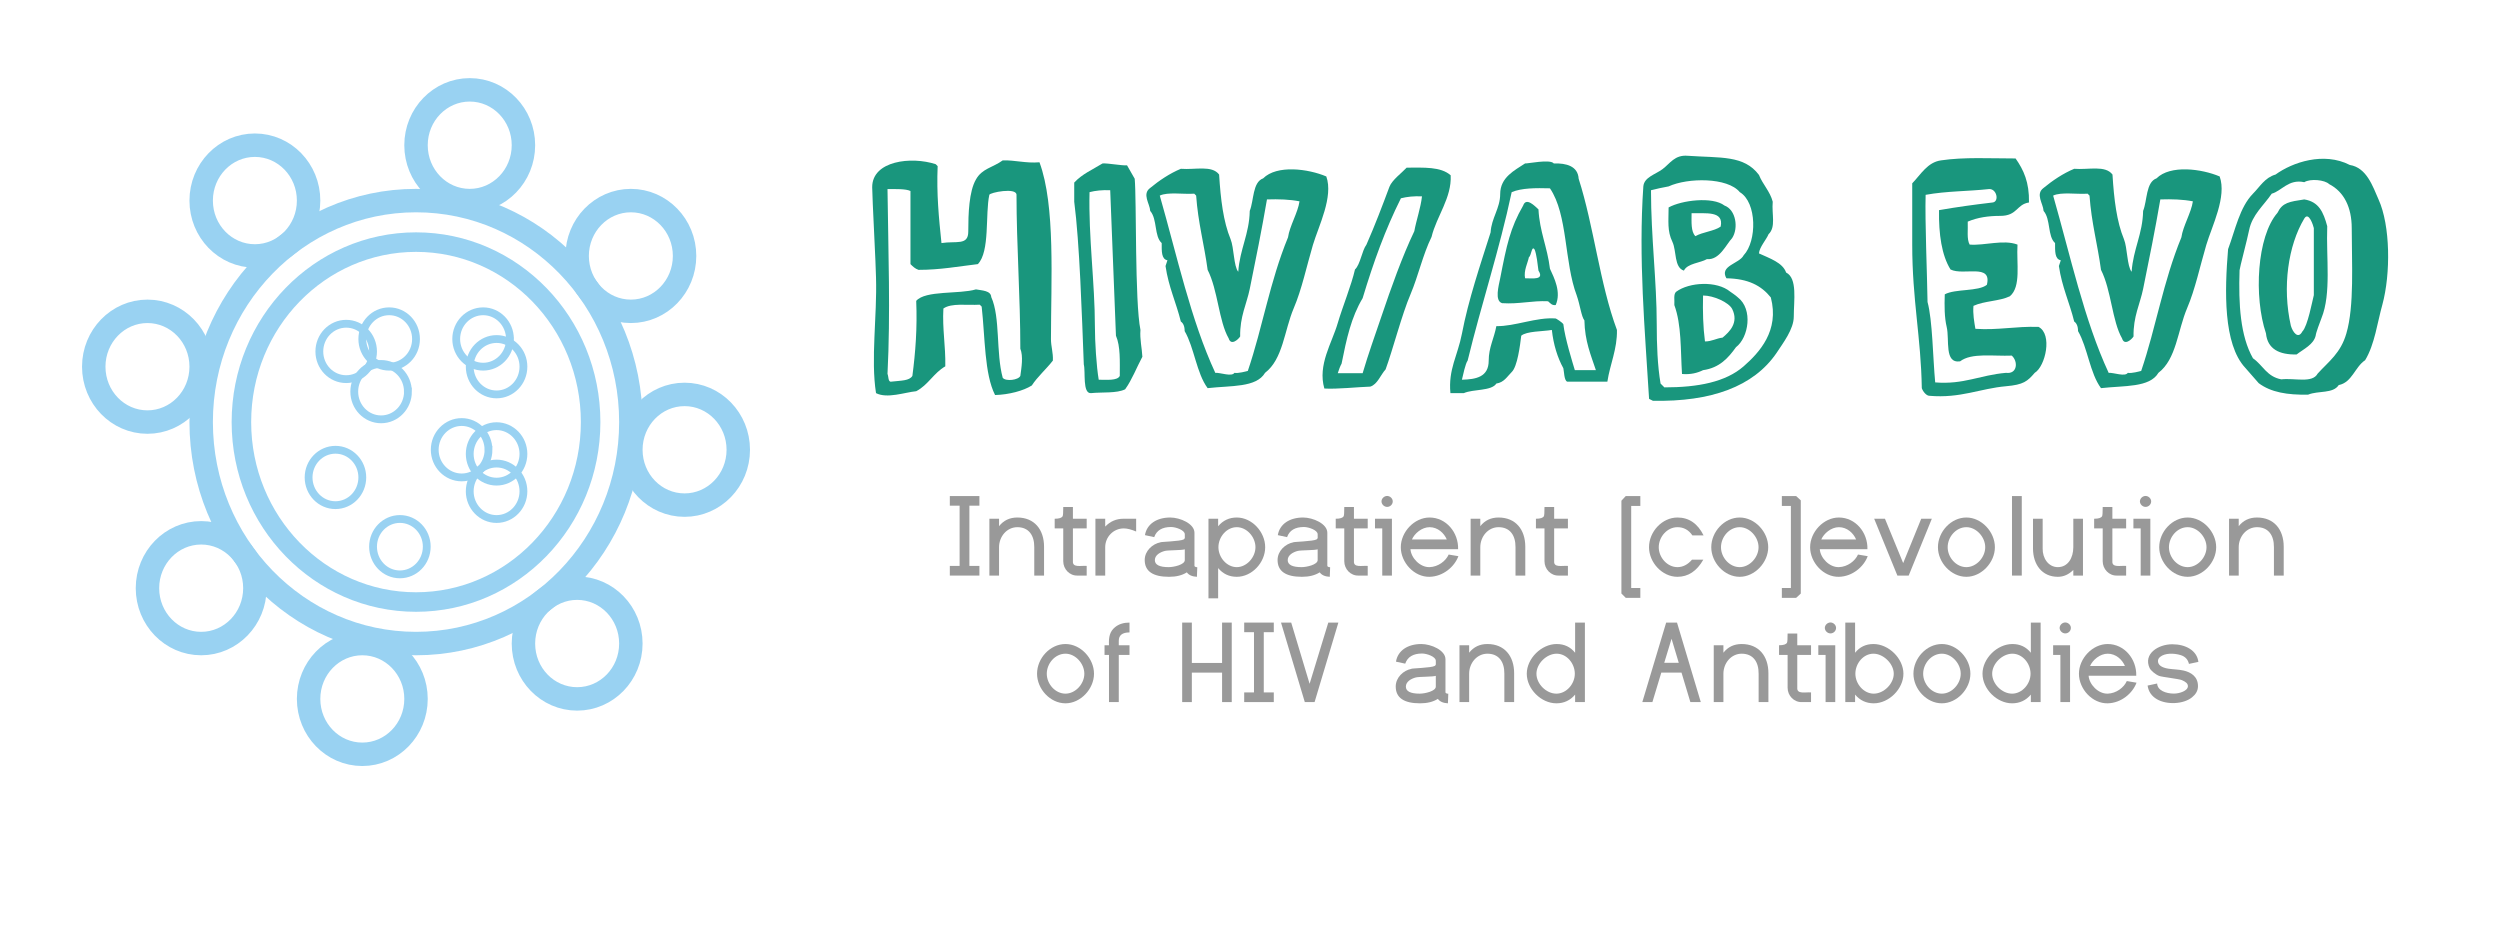 <svg xmlns="http://www.w3.org/2000/svg" xmlns:xlink="http://www.w3.org/1999/xlink" xmlns:lucid="lucid" width="640" height="240"><g transform="translate(-576 -352)" lucid:page-tab-id="0_0"><path d="M782.5 374.22H1200V456H782.5z" stroke="#000" stroke-opacity="0" stroke-width="4" fill="#fff" fill-opacity="0"/><use xlink:href="#a" transform="matrix(1,0,0,1,782.5,374.222) translate(11.88 78.222)"/><use xlink:href="#b" transform="matrix(1,0,0,1,782.5,374.222) translate(277.836 78.222)"/><path d="M811 465h360v80H811z" stroke="#000" stroke-opacity="0" stroke-width="4" fill="#fff" fill-opacity="0"/><use xlink:href="#c" transform="matrix(1,0,0,1,816,470) translate(2.734 29.348)"/><use xlink:href="#d" transform="matrix(1,0,0,1,816,470) translate(174.316 29.348)"/><use xlink:href="#e" transform="matrix(1,0,0,1,816,470) translate(25.02 61.735)"/><use xlink:href="#f" transform="matrix(1,0,0,1,816,470) translate(61.842 61.735)"/><use xlink:href="#g" transform="matrix(1,0,0,1,816,470) translate(116.181 61.735)"/><use xlink:href="#h" transform="matrix(1,0,0,1,816,470) translate(179.998 61.735)"/><path d="M737.5 460.05c0 31.3-24.62 56.7-55 56.7s-55-25.4-55-56.7c0-31.3 24.62-56.7 55-56.7s55 25.4 55 56.7z" stroke="#99d2f2" stroke-width="6" fill-opacity="0"/><path d="M655 403.35c0 7.83-6.16 14.17-13.75 14.17-7.6 0-13.75-6.34-13.75-14.17s6.16-14.18 13.75-14.18c7.6 0 13.75 6.35 13.75 14.18zM641.25 502.57c0 7.83-6.16 14.18-13.75 14.18-7.6 0-13.75-6.35-13.75-14.18 0-7.82 6.16-14.17 13.75-14.17 7.6 0 13.75 6.35 13.75 14.17zM627.5 445.87c0 7.83-6.16 14.18-13.75 14.18-7.6 0-13.75-6.35-13.75-14.18 0-7.82 6.16-14.17 13.75-14.17 7.6 0 13.75 6.35 13.75 14.17zM751.25 417.52c0 7.83-6.16 14.18-13.75 14.18-7.6 0-13.75-6.35-13.75-14.18 0-7.82 6.16-14.17 13.75-14.17 7.6 0 13.75 6.35 13.75 14.17zM710 389.17c0 7.83-6.16 14.18-13.75 14.18-7.6 0-13.75-6.35-13.75-14.18 0-7.82 6.16-14.17 13.75-14.17 7.6 0 13.75 6.35 13.75 14.17zM682.5 530.92c0 7.83-6.16 14.18-13.75 14.18-7.6 0-13.75-6.35-13.75-14.18 0-7.82 6.16-14.17 13.75-14.17 7.6 0 13.75 6.35 13.75 14.17zM765 467.14c0 7.83-6.16 14.17-13.75 14.17-7.6 0-13.75-6.33-13.75-14.16s6.16-14.18 13.75-14.18c7.6 0 13.75 6.35 13.75 14.18zM737.5 516.75c0 7.83-6.16 14.17-13.75 14.17-7.6 0-13.75-6.34-13.75-14.17s6.16-14.18 13.75-14.18c7.6 0 13.75 6.35 13.75 14.18z" stroke="#99d2f2" stroke-width="6" fill-opacity="0"/><path d="M727.2 460.05c0 25.44-20.02 46.07-44.7 46.07-24.68 0-44.7-20.63-44.7-46.07s20.02-46.07 44.7-46.07c24.68 0 44.7 20.63 44.7 46.07z" stroke="#99d2f2" stroke-width="5" fill-opacity="0"/><path d="M710 445.87c0 3.92-3.08 7.1-6.88 7.1s-6.87-3.18-6.87-7.1c0-3.9 3.08-7.08 6.87-7.08 3.8 0 6.88 3.16 6.88 7.07z" stroke="#99d2f2" stroke-width="2" fill-opacity="0"/><path d="M706.56 438.8c0 3.9-3.08 7.07-6.87 7.07-3.8 0-6.9-3.17-6.9-7.08 0-3.93 3.1-7.1 6.9-7.1 3.78 0 6.86 3.17 6.86 7.1zM668.75 474.22c0 3.92-3.08 7.1-6.88 7.1s-6.87-3.18-6.87-7.1c0-3.9 3.08-7.08 6.88-7.08s6.87 3.17 6.87 7.08zM701.06 467.14c0 3.9-3.08 7.08-6.87 7.08-3.8 0-6.9-3.17-6.9-7.08 0-3.92 3.1-7.1 6.9-7.1 3.78 0 6.86 3.18 6.86 7.1z" stroke="#99d2f2" stroke-width="2" fill-opacity="0"/><path d="M710 468.2c0 3.9-3.08 7.1-6.88 7.1s-6.87-3.2-6.87-7.1c0-3.9 3.08-7.1 6.87-7.1 3.8 0 6.88 3.2 6.88 7.1z" stroke="#99d2f2" stroke-width="2" fill-opacity="0"/><path d="M710 477.77c0 3.9-3.08 7.1-6.88 7.1s-6.87-3.2-6.87-7.1c0-3.92 3.08-7.1 6.87-7.1 3.8 0 6.88 3.18 6.88 7.1zM671.5 441.98c0 3.9-3.08 7.08-6.88 7.08s-6.87-3.17-6.87-7.08c0-3.92 3.08-7.1 6.88-7.1s6.87 3.18 6.87 7.1z" stroke="#99d2f2" stroke-width="2" fill-opacity="0"/><path d="M682.5 438.8c0 3.9-3.08 7.07-6.88 7.07s-6.87-3.17-6.87-7.08c0-3.93 3.08-7.1 6.88-7.1s6.87 3.17 6.87 7.1z" stroke="#99d2f2" stroke-width="2" fill-opacity="0"/><path d="M680.44 452.25c0 3.92-3.08 7.1-6.88 7.1s-6.87-3.18-6.87-7.1c0-3.9 3.07-7.08 6.86-7.08 3.8 0 6.88 3.17 6.88 7.08zM685.25 491.94c0 3.92-3.08 7.1-6.88 7.1s-6.87-3.18-6.87-7.1c0-3.9 3.08-7.08 6.88-7.08s6.87 3.17 6.87 7.08z" stroke="#99d2f2" stroke-width="2" fill-opacity="0"/><defs><path fill="#19967d" d="M50-536c0-69 102-81 166-60l5 5c-3 73 3 134 10 201 39-6 70 7 70-30 0-47 2-105 20-136 16-29 44-31 70-50 32-1 60 8 96 5 42 113 30 310 30 462 0 19 6 35 5 56-17 22-41 43-55 65-22 14-60 24-96 25-28-55-26-151-35-231l-5-5c-33 2-74-5-95 10-3 54 6 97 5 151-30 17-45 49-76 65-30 3-76 20-105 5-14-89 3-200 0-302 0-25-10-211-10-236zm40 5c2 164 8 324 0 483 3 5 1 22 10 20 26-3 47-2 55-15 8-61 13-125 10-196 24-28 113-17 156-30 16 3 39 3 40 20 24 53 12 145 30 211 8 10 41 6 46-5 3-22 8-51 0-71 0-134-10-272-10-402 0-20-70-6-71 0-11 51 2 148-30 181-51 6-98 15-155 15-9-3-15-9-21-15v-191c-12-6-40-5-60-5" id="i"/><path fill="#19967d" d="M81 2C58 4 67-54 62-73c-5-130-11-318-25-425v-50c20-22 48-34 74-50 14-1 50 6 64 5l20 35c5 54 0 321 15 395-2 24 4 48 5 70-15 28-27 60-45 85-22 11-60 7-89 10zm-4-525c-3 116 14 239 14 350 0 41 4 105 10 140 20 0 49 3 55-10 0-38 2-77-10-105l-15-380c-20-1-39 1-54 5" id="j"/><path fill="#19967d" d="M92-584c38 3 81-10 100 15 4 65 11 123 30 169 9 22 8 71 20 85 4-59 29-99 30-159 11-27 7-75 35-85 36-36 118-25 165-5 19 53-20 129-35 179-16 54-29 116-50 165-25 59-28 133-75 169-23 39-89 33-150 40-29-39-35-106-60-149 0-13-4-21-10-25-12-49-32-90-40-145l5-15c-16-3-15-24-15-45-20-18-11-62-30-84-1-19-22-44 0-60 23-19 51-38 80-50zm90 533c13-1 43 11 50 0 10 2 31-4 35-5 39-115 57-232 105-349 4-29 26-65 30-94-25-5-55-6-85-5-13 76-30 161-45 234-8 39-26 72-25 124-5 8-24 25-30 5-26-45-28-126-55-179-9-67-25-123-30-194l-5-5c-29 2-69-5-90 5 45 157 81 325 145 463" id="k"/><path fill="#19967d" d="M-11-10C-29-72 9-129 24-181c12-41 36-100 45-140 14-13 18-49 30-65 22-50 41-100 60-151 7-18 32-36 45-50 45 0 89-3 115 20 3 59-37 107-50 161-23 47-34 100-55 150-22 51-46 144-65 196-13 14-21 39-40 45-32 1-87 7-120 5zm200-497c-41 82-71 165-100 261-30 50-42 106-55 171-4 7-7 16-10 25h65c15-51 32-98 50-151 24-71 53-153 85-220 5-28 17-62 20-91-21-1-39 1-55 5" id="l"/><path fill="#19967d" d="M147-518c0-44 38-62 65-80 5 1 66-12 75 0 33-1 63 7 65 40 40 125 55 274 100 395 1 50-18 89-25 135H322c-8-3-8-26-10-35-15-27-26-62-30-100-24 4-66 3-80 15-3 25-10 81-25 95-12 12-20 27-40 30C124-3 77-9 52 2H17c-6-62 19-98 30-155 17-89 48-180 75-265 2-37 25-63 25-100zm200 265c-33-87-23-211-70-280-37-1-74-1-100 10C145-372 98-231 62-83c-6 8-12 38-15 50 37-1 70-7 70-50 0-34 14-58 20-90 48 1 105-24 155-20 1 0 17 10 20 15 4 36 24 100 30 120h55c-13-39-29-76-30-130-8-10-11-39-20-65zm-75 15c-42-2-76 8-120 5-20-6-9-45-5-65 17-87 26-131 60-190 8-23 31 2 40 10 3 58 23 98 30 155 11 24 30 61 15 95-10 1-13-4-20-10zm-35-135c-8-12-8 15-15 20-3 15-14 35-10 55 20 0 51 5 35-20-2-16-5-43-10-55" id="m"/><path fill="#19967d" d="M447-198c0 33-28 69-45 95C342-15 231 25 79 22l-10-5C58-164 41-350 54-538c2-24 31-31 50-45 20-15 32-38 66-35 86 6 147-2 186 50 10 25 29 43 36 70-3 33 9 66-11 85-5 13-24 34-25 50 28 13 62 24 71 50 30 15 20 73 20 115zM109-13c88 0 160-14 207-55 41-36 94-93 71-180-25-31-59-49-116-50-19-33 34-38 45-60 35-37 35-138-10-165-32-39-136-38-186-15-16 3-31 6-46 10 0 122 15 238 15 350 0 53 2 108 10 155zm192-235c40 31 28 105-5 130-20 28-43 54-86 60-14 7-32 12-55 10-4-64-1-128-20-180 1-12-3-29 5-35 34-25 106-29 141 0 0 0 15 10 20 15zm-35-240c30 11 37 59 20 85-16 17-33 58-66 55-17 10-51 11-60 30-26-8-19-52-30-75-14-29-10-54-10-90 34-19 115-29 146-5zm20 270c-9-17-48-35-76-35-1 42 0 82 5 120 18 0 29-8 46-10 18-15 43-39 25-75zM180-468c0 23-2 48 10 60 19-11 49-13 66-25 9-42-39-34-76-35" id="n"/><g id="a"><use transform="matrix(0.098,0,0,0.098,0,0)" xlink:href="#i"/><use transform="matrix(0.098,0,0,0.098,52.996,0)" xlink:href="#j"/><use transform="matrix(0.098,0,0,0.098,74.898,0)" xlink:href="#k"/><use transform="matrix(0.098,0,0,0.098,121.733,0)" xlink:href="#l"/><use transform="matrix(0.098,0,0,0.098,151.262,0)" xlink:href="#m"/><use transform="matrix(0.098,0,0,0.098,197.022,0)" xlink:href="#n"/></g><path fill="#19967d" d="M78-11c-2-132-25-230-25-375v-160c23-24 40-55 75-60 61-9 128-5 195-5 21 30 36 62 35 115-33 5-30 35-75 35-31 0-59 4-85 15 1 21-3 46 5 60 40 3 88-14 125 0-3 49 10 110-20 135-27 13-67 12-95 25-2 21 2 42 5 60 60 4 105-7 165-5 37 19 18 103-10 120-19 22-29 31-75 35-68 6-119 32-200 25-8 0-17-11-20-20zm170-270c14-57-61-23-95-40-23-37-31-92-30-155 46-8 89-14 140-20 18-2 11-37-10-35-55 6-110 5-165 15-2 68 4 209 5 280 13 47 14 147 20 210 75 6 116-19 185-25 30 4 32-30 15-45-48 2-105-8-135 15-42 6-27-56-35-90-6-25-6-55-5-85 27-15 88-7 110-25" id="o"/><path fill="#19967d" d="M82-64c-58-62-54-202-45-310 19-51 30-109 65-145 18-18 31-42 59-50 44-32 126-60 194-25 44 7 60 56 75 90 31 68 32 194 10 275-13 46-20 104-45 145-27 18-34 58-69 65-15 23-53 14-80 25-54 1-97-6-129-30zm154-485c-41-9-59 23-85 30-21 31-51 55-59 95-5 25-25 100-25 105-3 89 2 172 35 230 26 18 36 48 74 55 35-4 81 11 95-15 29-32 60-53 75-105 21-72 14-183 14-275 0-54-20-95-59-115-11-11-49-15-65-5zm30 400c-5 24-32 36-50 50-45 1-76-14-80-55-32-95-24-253 30-315 13-27 31-29 70-35 38 6 50 33 60 70-3 83 11 176-15 240-4 10-15 40-15 45zm-30-305c-42 70-58 179-35 280 5 17 19 36 30 15 14-14 26-80 30-95v-175c-1-5-13-45-25-25" id="p"/><g id="b"><use transform="matrix(0.098,0,0,0.098,0,0)" xlink:href="#o"/><use transform="matrix(0.098,0,0,0.098,37.644,0)" xlink:href="#k"/><use transform="matrix(0.098,0,0,0.098,82.427,0)" xlink:href="#p"/></g><path fill="#999" d="M28-165h167v-1028H28v-164h505v164H362v1028h171V0H28v-165" id="q"/><path fill="#999" d="M530-826c-179 0-312 160-312 342V0H53v-970h165v127c78-99 182-148 312-148 289 0 456 203 456 499V0H819v-484c2-203-95-342-289-342" id="r"/><path fill="#999" d="M395 0C260 4 152-110 152-245v-560H6v-165c76 0 121-15 136-44 7-13 10-65 10-156h165v200h235v165H317v560c-9 115 138 72 235 80V0H395" id="s"/><path fill="#999" d="M535-805c-177 0-317 145-317 321V0H51v-970h167v134c85-89 189-134 310-134h218v218c-83-35-153-53-211-53" id="t"/><path fill="#999" d="M484-144c91 0 275-43 275-120v-184c-54 18-283 13-339 27-84 21-172 73-172 157 0 80 79 120 236 120zm27-847c168 0 413 106 413 260v563c0 15 16 23 48 26-4 64-6 118-6 163-81-4-138-29-172-76-80 51-181 76-304 76C213 21 75-75 75-266c0-155 132-276 270-302-15-8 340-16 395-49 13-7 20-20 21-39-1 24-2 8-2-49 0-71-154-124-234-124-152 0-248 58-288 173L79-690c32-191 203-301 432-301" id="u"/><path fill="#999" d="M223-484c0 174 142 340 313 340 169 0 319-168 319-340 0-174-147-342-319-342-173 0-313 166-313 342zm798 0c0 261-225 505-485 505-129 0-235-50-318-149v516H53V-970h165v128c83-99 189-149 318-149 260 0 485 246 485 507" id="v"/><path fill="#999" d="M233-1172c-50 0-96-44-96-94 0-49 46-93 96-93s96 43 96 93c0 52-44 94-96 94zM26-970h289V0H150v-805H26v-165" id="w"/><path fill="#999" d="M816-616c-46-109-154-210-294-210-133 0-258 109-301 210h595zM31-484c0-260 230-507 491-507 282 0 495 254 487 541H196c10 148 163 311 326 306 147-5 277-104 326-215l166 28C947-150 753 16 522 21 260 27 31-223 31-484" id="x"/><g id="c"><use transform="matrix(0.015,0,0,0.015,0,0)" xlink:href="#q"/><use transform="matrix(0.015,0,0,0.015,9.753,0)" xlink:href="#r"/><use transform="matrix(0.015,0,0,0.015,27.177,0)" xlink:href="#s"/><use transform="matrix(0.015,0,0,0.015,36.929,0)" xlink:href="#t"/><use transform="matrix(0.015,0,0,0.015,49.188,0)" xlink:href="#u"/><use transform="matrix(0.015,0,0,0.015,65.838,0)" xlink:href="#v"/><use transform="matrix(0.015,0,0,0.015,83.201,0)" xlink:href="#u"/><use transform="matrix(0.015,0,0,0.015,99.121,0)" xlink:href="#s"/><use transform="matrix(0.015,0,0,0.015,108.874,0)" xlink:href="#w"/><use transform="matrix(0.015,0,0,0.015,115.406,0)" xlink:href="#x"/><use transform="matrix(0.015,0,0,0.015,132.951,0)" xlink:href="#r"/><use transform="matrix(0.015,0,0,0.015,150.375,0)" xlink:href="#s"/></g><path fill="#999" d="M374-1189H218V212h156v168H125l-74-74v-1584l74-79h249v168" id="y"/><path fill="#999" d="M30-484c0-265 224-507 485-507 196 0 345 102 446 305H770c-63-93-148-140-255-140-177 0-319 167-319 342 0 176 146 340 319 340 93 0 176-43 249-128h193C846-77 699 21 515 21 254 21 30-224 30-484" id="z"/><path fill="#999" d="M838-484c0-173-151-342-322-342-177 0-319 167-319 342 0 176 146 340 319 340 171 0 322-167 322-340zm-807 0c0-265 224-507 485-507 260 0 487 246 487 507 0 260-229 505-487 505C255 21 31-224 31-484" id="A"/><path fill="#999" d="M66-1357h244l79 73V307l-79 73H66V212h154v-1401H66v-168" id="B"/><path fill="#999" d="M187-970l311 757c69-168 171-420 308-757h181L592 0H399L3-970h184" id="C"/><path fill="#999" d="M125-1357h167V0H125v-1357" id="D"/><path fill="#999" d="M470-144c172 0 264-158 264-340v-486h165V0H734v-96C656-18 568 21 470 21 202 21 46-186 46-463v-507h165v507c-4 167 99 319 259 319" id="E"/><g id="d"><use transform="matrix(0.015,0,0,0.015,0,0)" xlink:href="#y"/><use transform="matrix(0.015,0,0,0.015,7.383,0)" xlink:href="#z"/><use transform="matrix(0.015,0,0,0.015,23.303,0)" xlink:href="#A"/><use transform="matrix(0.015,0,0,0.015,40.849,0)" xlink:href="#B"/><use transform="matrix(0.015,0,0,0.015,48.611,0)" xlink:href="#x"/><use transform="matrix(0.015,0,0,0.015,65.428,0)" xlink:href="#C"/><use transform="matrix(0.015,0,0,0.015,81.332,0)" xlink:href="#A"/><use transform="matrix(0.015,0,0,0.015,98.878,0)" xlink:href="#D"/><use transform="matrix(0.015,0,0,0.015,105.441,0)" xlink:href="#E"/><use transform="matrix(0.015,0,0,0.015,121.695,0)" xlink:href="#s"/><use transform="matrix(0.015,0,0,0.015,131.447,0)" xlink:href="#w"/><use transform="matrix(0.015,0,0,0.015,137.98,0)" xlink:href="#A"/><use transform="matrix(0.015,0,0,0.015,155.525,0)" xlink:href="#r"/></g><path fill="#999" d="M439-1189c-122 0-183 48-183 143v76h183v165H256V0H89v-805H13v-165h76c-8-144 16-237 103-308 64-53 146-79 247-79v168" id="F"/><g id="e"><use transform="matrix(0.015,0,0,0.015,0,0)" xlink:href="#A"/><use transform="matrix(0.015,0,0,0.015,17.546,0)" xlink:href="#F"/></g><path fill="#999" d="M218-1357v689h516v-689h165V0H734v-503H218V0H53v-1357h165" id="G"/><path fill="#999" d="M180-1357L494-312c71-232 178-580 319-1045h172L579 0H412L6-1357h174" id="H"/><g id="f"><use transform="matrix(0.015,0,0,0.015,0,0)" xlink:href="#G"/><use transform="matrix(0.015,0,0,0.015,16.254,0)" xlink:href="#q"/><use transform="matrix(0.015,0,0,0.015,26.007,0)" xlink:href="#H"/></g><path fill="#999" d="M860-484c0-175-137-342-310-342-172 0-345 169-345 342s167 340 340 340c172 0 315-166 315-340zm-820 0c0-260 250-507 510-507 131 0 236 50 315 149v-515h167V0H865v-128C782-29 675 21 545 21 285 21 40-224 40-484" id="I"/><g id="g"><use transform="matrix(0.015,0,0,0.015,0,0)" xlink:href="#u"/><use transform="matrix(0.015,0,0,0.015,16.649,0)" xlink:href="#r"/><use transform="matrix(0.015,0,0,0.015,34.073,0)" xlink:href="#I"/></g><path fill="#999" d="M651-670c-28-91-69-228-123-411-28 91-70 228-125 411h248zM849 0L698-503H353C289-288 238-121 201 0H29l407-1357h185L1027 0H849" id="J"/><path fill="#999" d="M878-484c0-170-176-342-346-342-173 0-309 165-309 342 0 174 142 340 314 340 171 0 341-169 341-340zm165 0c0 259-247 505-506 505-129 0-236-50-319-149V0H51v-1357h167v515c79-99 183-149 314-149 260 0 511 247 511 507" id="K"/><path fill="#999" d="M68-580C-45-823 215-987 454-987c229 0 422 106 446 301l-161 34c-17-73-62-125-139-149-121-38-274-36-352 29-25 21-38 44-38 71 0 66 59 112 178 131 86 13 176 12 261 32 115 27 244 96 244 266 0 81-40 141-102 191C645 38 359 49 192-49 101-102 48-180 33-282l163-35c5 118 149 172 287 172 93 0 238-46 238-127 0-45-37-74-103-103-48-21-337-53-386-71-61-22-144-92-164-134" id="L"/><g id="h"><use transform="matrix(0.015,0,0,0.015,0,0)" xlink:href="#J"/><use transform="matrix(0.015,0,0,0.015,17.925,0)" xlink:href="#r"/><use transform="matrix(0.015,0,0,0.015,35.349,0)" xlink:href="#s"/><use transform="matrix(0.015,0,0,0.015,45.102,0)" xlink:href="#w"/><use transform="matrix(0.015,0,0,0.015,51.634,0)" xlink:href="#K"/><use transform="matrix(0.015,0,0,0.015,69.377,0)" xlink:href="#A"/><use transform="matrix(0.015,0,0,0.015,86.923,0)" xlink:href="#I"/><use transform="matrix(0.015,0,0,0.015,105.213,0)" xlink:href="#w"/><use transform="matrix(0.015,0,0,0.015,111.745,0)" xlink:href="#x"/><use transform="matrix(0.015,0,0,0.015,129.29,0)" xlink:href="#L"/></g></defs></g></svg>